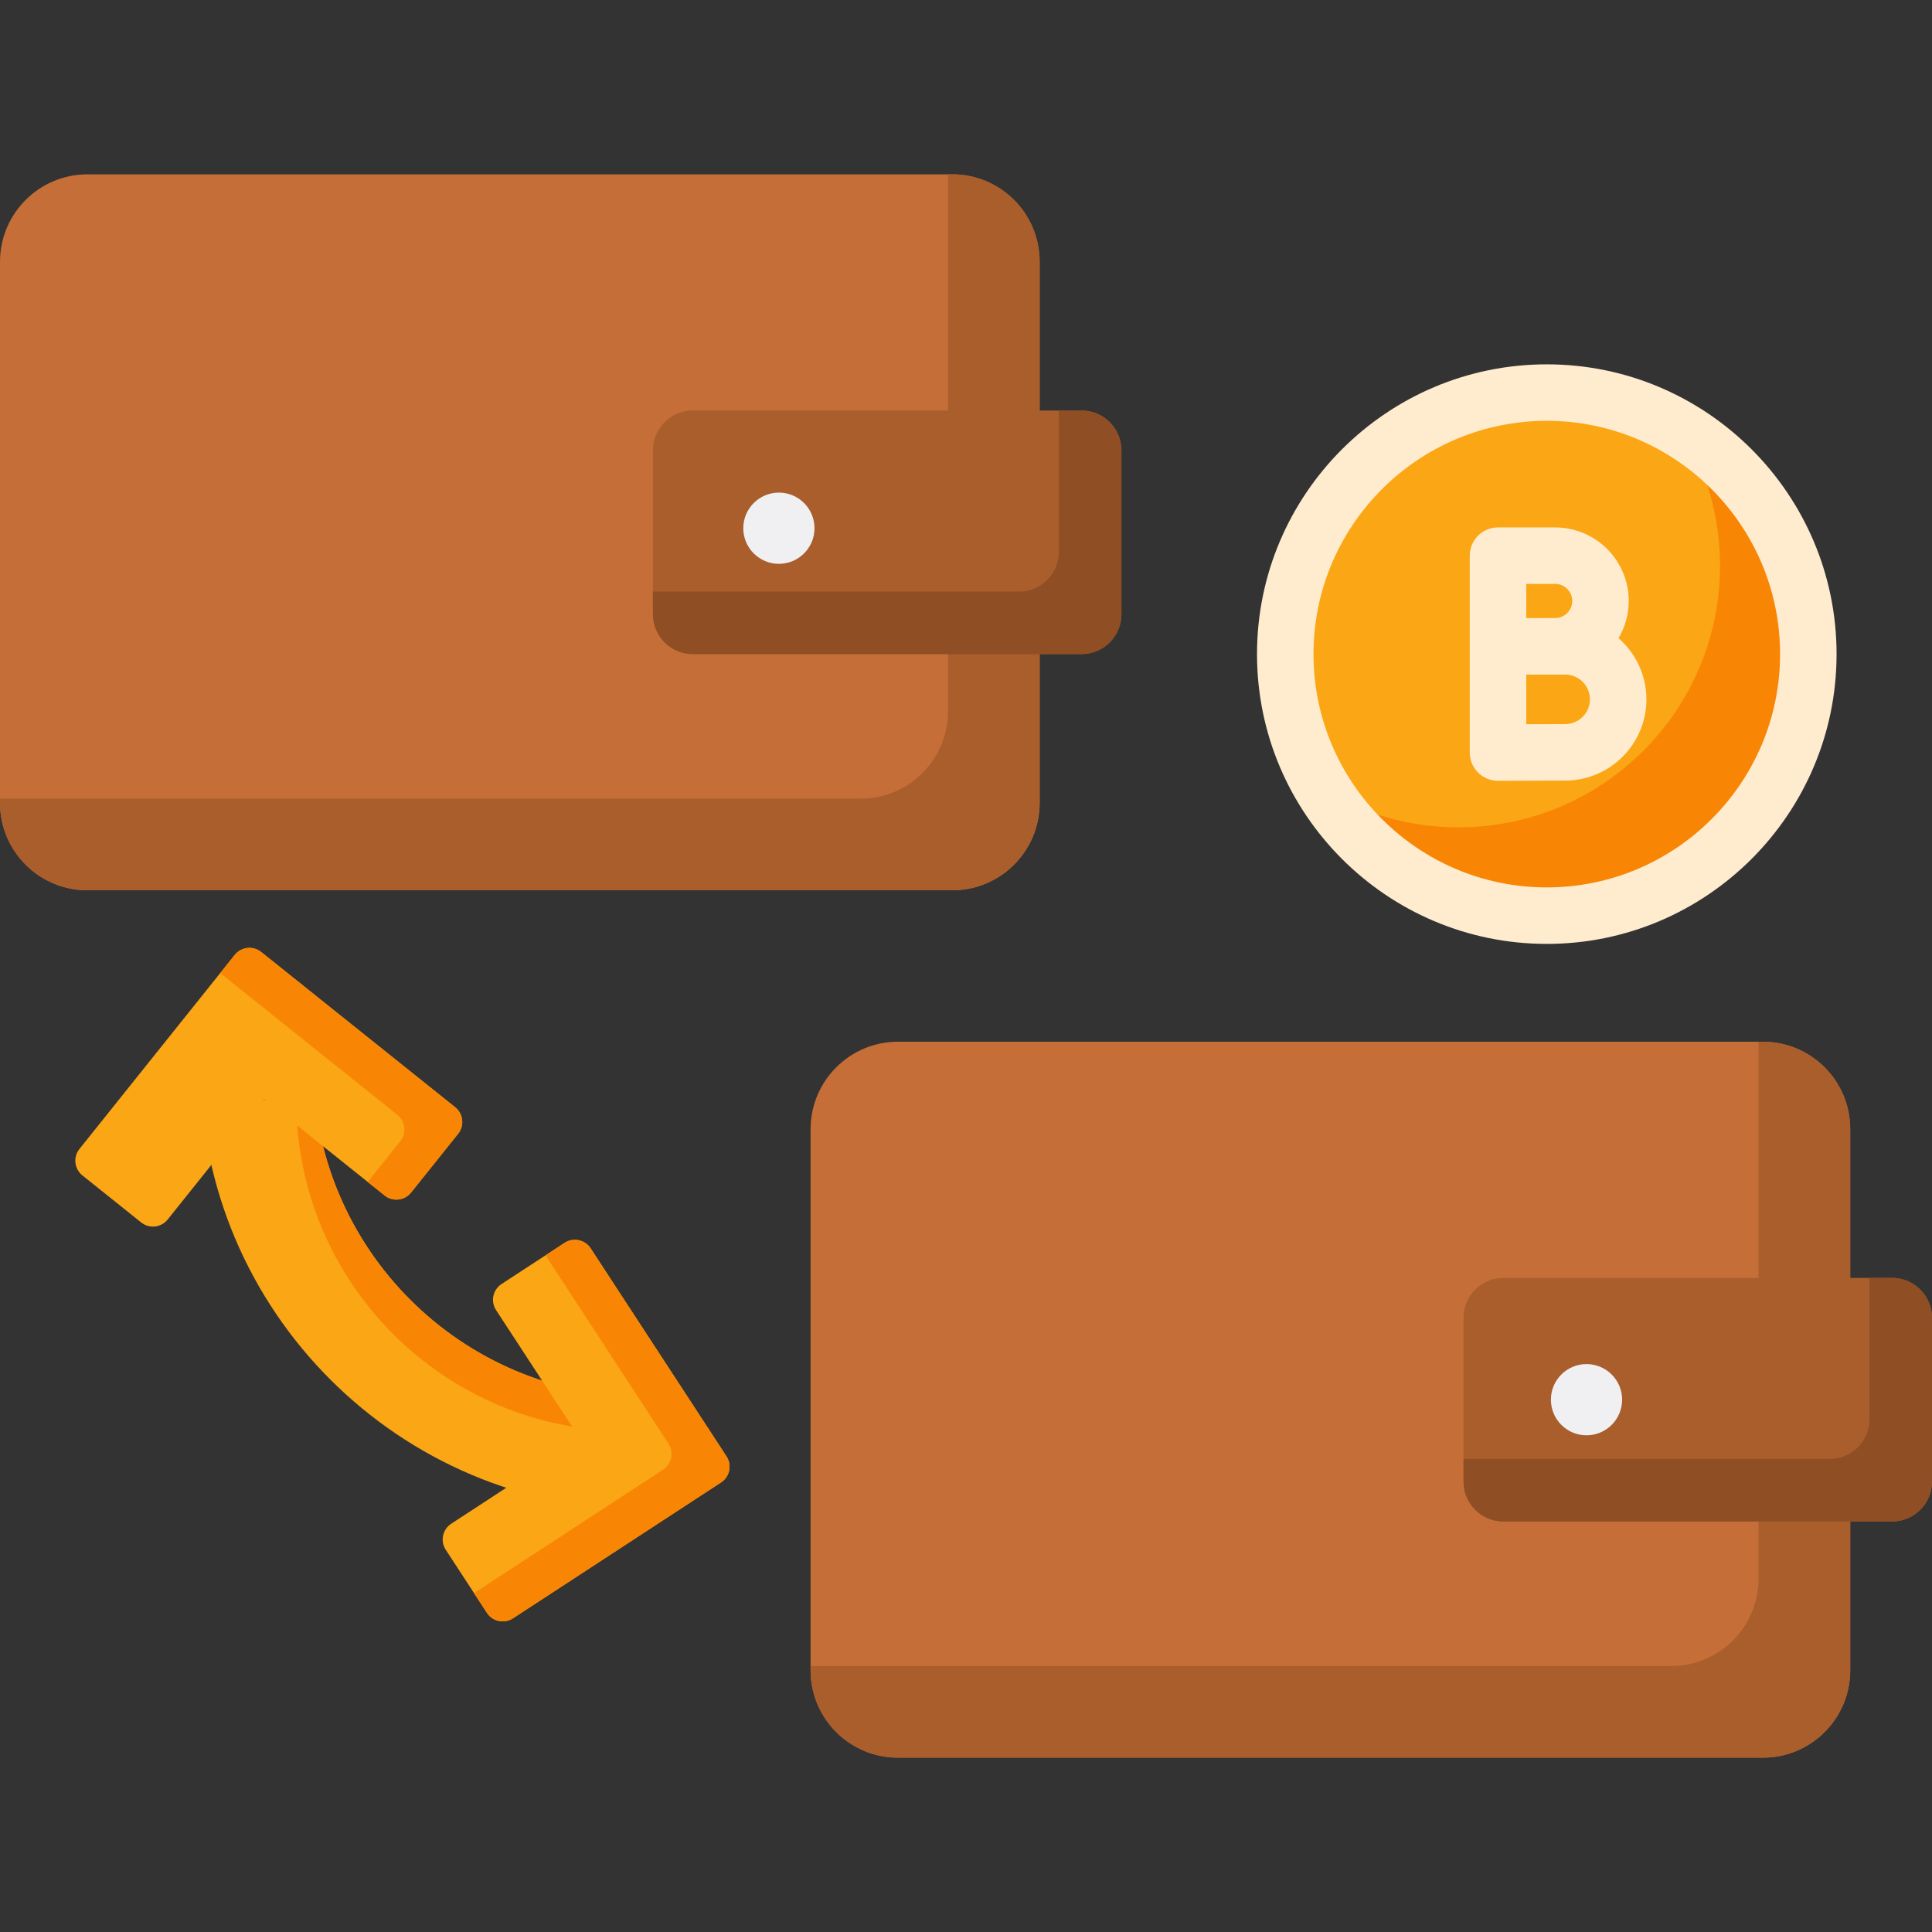 <svg id="Capa_1" enable-background="new 0 0 512 512" height="512" viewBox="0 0 512 512" width="512" xmlns="http://www.w3.org/2000/svg"><rect x="0" y="0" width="512" height="512" fill="#333333" stroke="none"/><g><g><g><path d="m252.337 235.935h-229.158c-12.801 0-23.179-10.378-23.179-23.179v-143.377c0-12.801 10.378-23.179 23.179-23.179h229.158c12.801 0 23.179 10.378 23.179 23.179v143.376c0 12.802-10.378 23.18-23.179 23.18z" fill="#c56e37"/></g><g><path d="m252.385 46.2h-1.157v142.316c0 12.775-10.356 23.131-23.131 23.131h-228.097v1.157c0 12.775 10.356 23.131 23.131 23.131h229.254c12.775 0 23.131-10.356 23.131-23.131v-143.473c0-12.775-10.356-23.131-23.131-23.131z" fill="#a95e2c"/></g><g><path d="m286.594 173.349h-102.967c-5.85 0-10.592-4.742-10.592-10.592v-43.378c0-5.85 4.742-10.592 10.592-10.592h102.967c5.85 0 10.592 4.742 10.592 10.592v43.378c0 5.85-4.743 10.592-10.592 10.592z" fill="#a95e2c"/></g><g><path d="m286.616 108.786h-5.989v37.433c0 5.838-4.732 10.57-10.57 10.57h-97.022v5.989c0 5.838 4.732 10.57 10.57 10.57h103.011c5.838 0 10.57-4.732 10.57-10.57v-43.423c0-5.836-4.733-10.569-10.57-10.569z" fill="#8f4e24"/></g><g><circle cx="206.415" cy="139.983" fill="#f0f0f3" r="9.437"/></g></g><g><g><circle cx="409.915" cy="173.349" fill="#fba615" r="69.311"/></g><g><path d="m445.81 114.045c6.351 10.47 10.008 22.755 10.008 35.895 0 38.279-31.032 69.311-69.311 69.311-13.14 0-25.425-3.657-35.895-10.008 12.151 20.032 34.164 33.416 59.304 33.416 38.28 0 69.311-31.032 69.311-69.311-.001-25.139-13.386-47.152-33.417-59.303z" fill="#f88604"/></g><g><path d="m409.915 250.144c-42.345 0-76.796-34.45-76.796-76.795s34.451-76.796 76.796-76.796 76.795 34.451 76.795 76.796-34.45 76.795-76.795 76.795zm0-138.622c-34.092 0-61.827 27.735-61.827 61.827 0 34.091 27.735 61.826 61.827 61.826 34.091 0 61.826-27.735 61.826-61.826 0-34.092-27.735-61.827-61.826-61.827z" fill="#ffeccf"/></g><path d="m428.922 169.131c1.71-2.898 2.71-6.263 2.71-9.865 0-10.748-8.743-19.492-19.491-19.492h-15.157c-4.134 0-7.484 3.35-7.484 7.484v52.179c0 1.991.793 3.899 2.203 5.304 1.403 1.396 3.302 2.18 5.281 2.18h.033c.001 0 13.932-.061 17.771-.061 11.872 0 21.529-9.658 21.529-21.529 0-6.46-2.874-12.251-7.395-16.2zm-16.781-14.388c2.494 0 4.522 2.029 4.522 4.523s-2.028 4.522-4.522 4.522c-1.146 0-7.673.015-7.673.015v-9.059h7.673zm2.647 37.149c-1.92 0-6.353.016-10.319.03v-13.144l10.319-.007c3.617 0 6.561 2.943 6.561 6.561s-2.944 6.56-6.561 6.56z" fill="#ffeccf"/></g><g><g><path d="m170.619 400.06c-64.818 0-117.552-52.734-117.552-117.552h29.938c0 48.311 39.304 87.614 87.614 87.614z" fill="#fba615"/></g></g><g><path d="m83.004 282.508h-29.937c0 3.074.12 6.12.353 9.135h25.094c0 48.311 39.304 87.614 87.614 87.614v20.709c1.491.056 2.986.094 4.491.094v-29.938c-48.311.001-87.615-39.303-87.615-87.614z" fill="#f88604"/></g><g><g><path d="m129.038 427.419-10.912-16.711c-1.507-2.307-.858-5.399 1.45-6.906l34.248-22.364-22.365-34.249c-1.507-2.307-.858-5.399 1.45-6.906l16.711-10.912c2.307-1.507 5.399-.858 6.906 1.45l36.005 55.136c1.507 2.307.858 5.399-1.45 6.906l-55.137 36.006c-2.308 1.507-5.4.858-6.906-1.45z" fill="#fba615"/></g></g><g><path d="m192.53 385.957-36.005-55.136c-1.507-2.307-4.598-2.956-6.906-1.45l-5.055 3.301 32.592 49.909c1.507 2.307.858 5.399-1.45 6.906l-50.082 32.705 3.413 5.227c1.507 2.307 4.599 2.956 6.906 1.45l55.137-36.006c2.308-1.507 2.957-4.599 1.45-6.906z" fill="#f88604"/></g><g><g><path d="m37.417 323.967-15.582-12.471c-2.151-1.722-2.5-4.862-.778-7.013l41.147-51.414c1.722-2.152 4.862-2.5 7.013-.778l51.414 41.148c2.152 1.722 2.5 4.862.778 7.013l-12.471 15.582c-1.722 2.151-4.862 2.5-7.013.778l-31.935-25.558-25.56 31.936c-1.721 2.151-4.861 2.499-7.013.777z" fill="#fba615"/></g></g><g><g><path d="m120.632 293.439-51.414-41.148c-2.152-1.722-5.291-1.374-7.013.778l-3.846 4.806 46.931 37.56c2.152 1.722 2.5 4.862.778 7.013l-8.625 10.776 4.483 3.588c2.151 1.722 5.291 1.374 7.013-.778l12.471-15.582c1.722-2.151 1.374-5.291-.778-7.013z" fill="#f88604"/></g></g><g><g><path d="m467.151 465.8h-229.158c-12.801 0-23.179-10.378-23.179-23.179v-143.377c0-12.801 10.378-23.179 23.179-23.179h229.158c12.801 0 23.179 10.378 23.179 23.179v143.376c0 12.802-10.377 23.18-23.179 23.18z" fill="#c56e37"/></g><g><path d="m467.199 276.065h-1.157v142.316c0 12.775-10.356 23.131-23.131 23.131h-228.097v1.157c0 12.775 10.356 23.131 23.131 23.131h229.254c12.775 0 23.131-10.356 23.131-23.131v-143.473c0-12.775-10.356-23.131-23.131-23.131z" fill="#a95e2c"/></g><g><path d="m501.408 403.214h-102.967c-5.85 0-10.592-4.742-10.592-10.592v-43.378c0-5.85 4.742-10.592 10.592-10.592h102.967c5.85 0 10.592 4.742 10.592 10.592v43.378c0 5.85-4.742 10.592-10.592 10.592z" fill="#a95e2c"/></g><g><path d="m501.43 338.651h-5.989v37.433c0 5.838-4.732 10.57-10.57 10.57h-97.022v5.989c0 5.838 4.732 10.57 10.57 10.57h103.011c5.838 0 10.57-4.732 10.57-10.57v-43.422c0-5.837-4.732-10.57-10.57-10.57z" fill="#8f4e24"/></g><g><circle cx="420.441" cy="370.932" fill="#f0f0f3" r="9.437"/></g></g></g></svg>